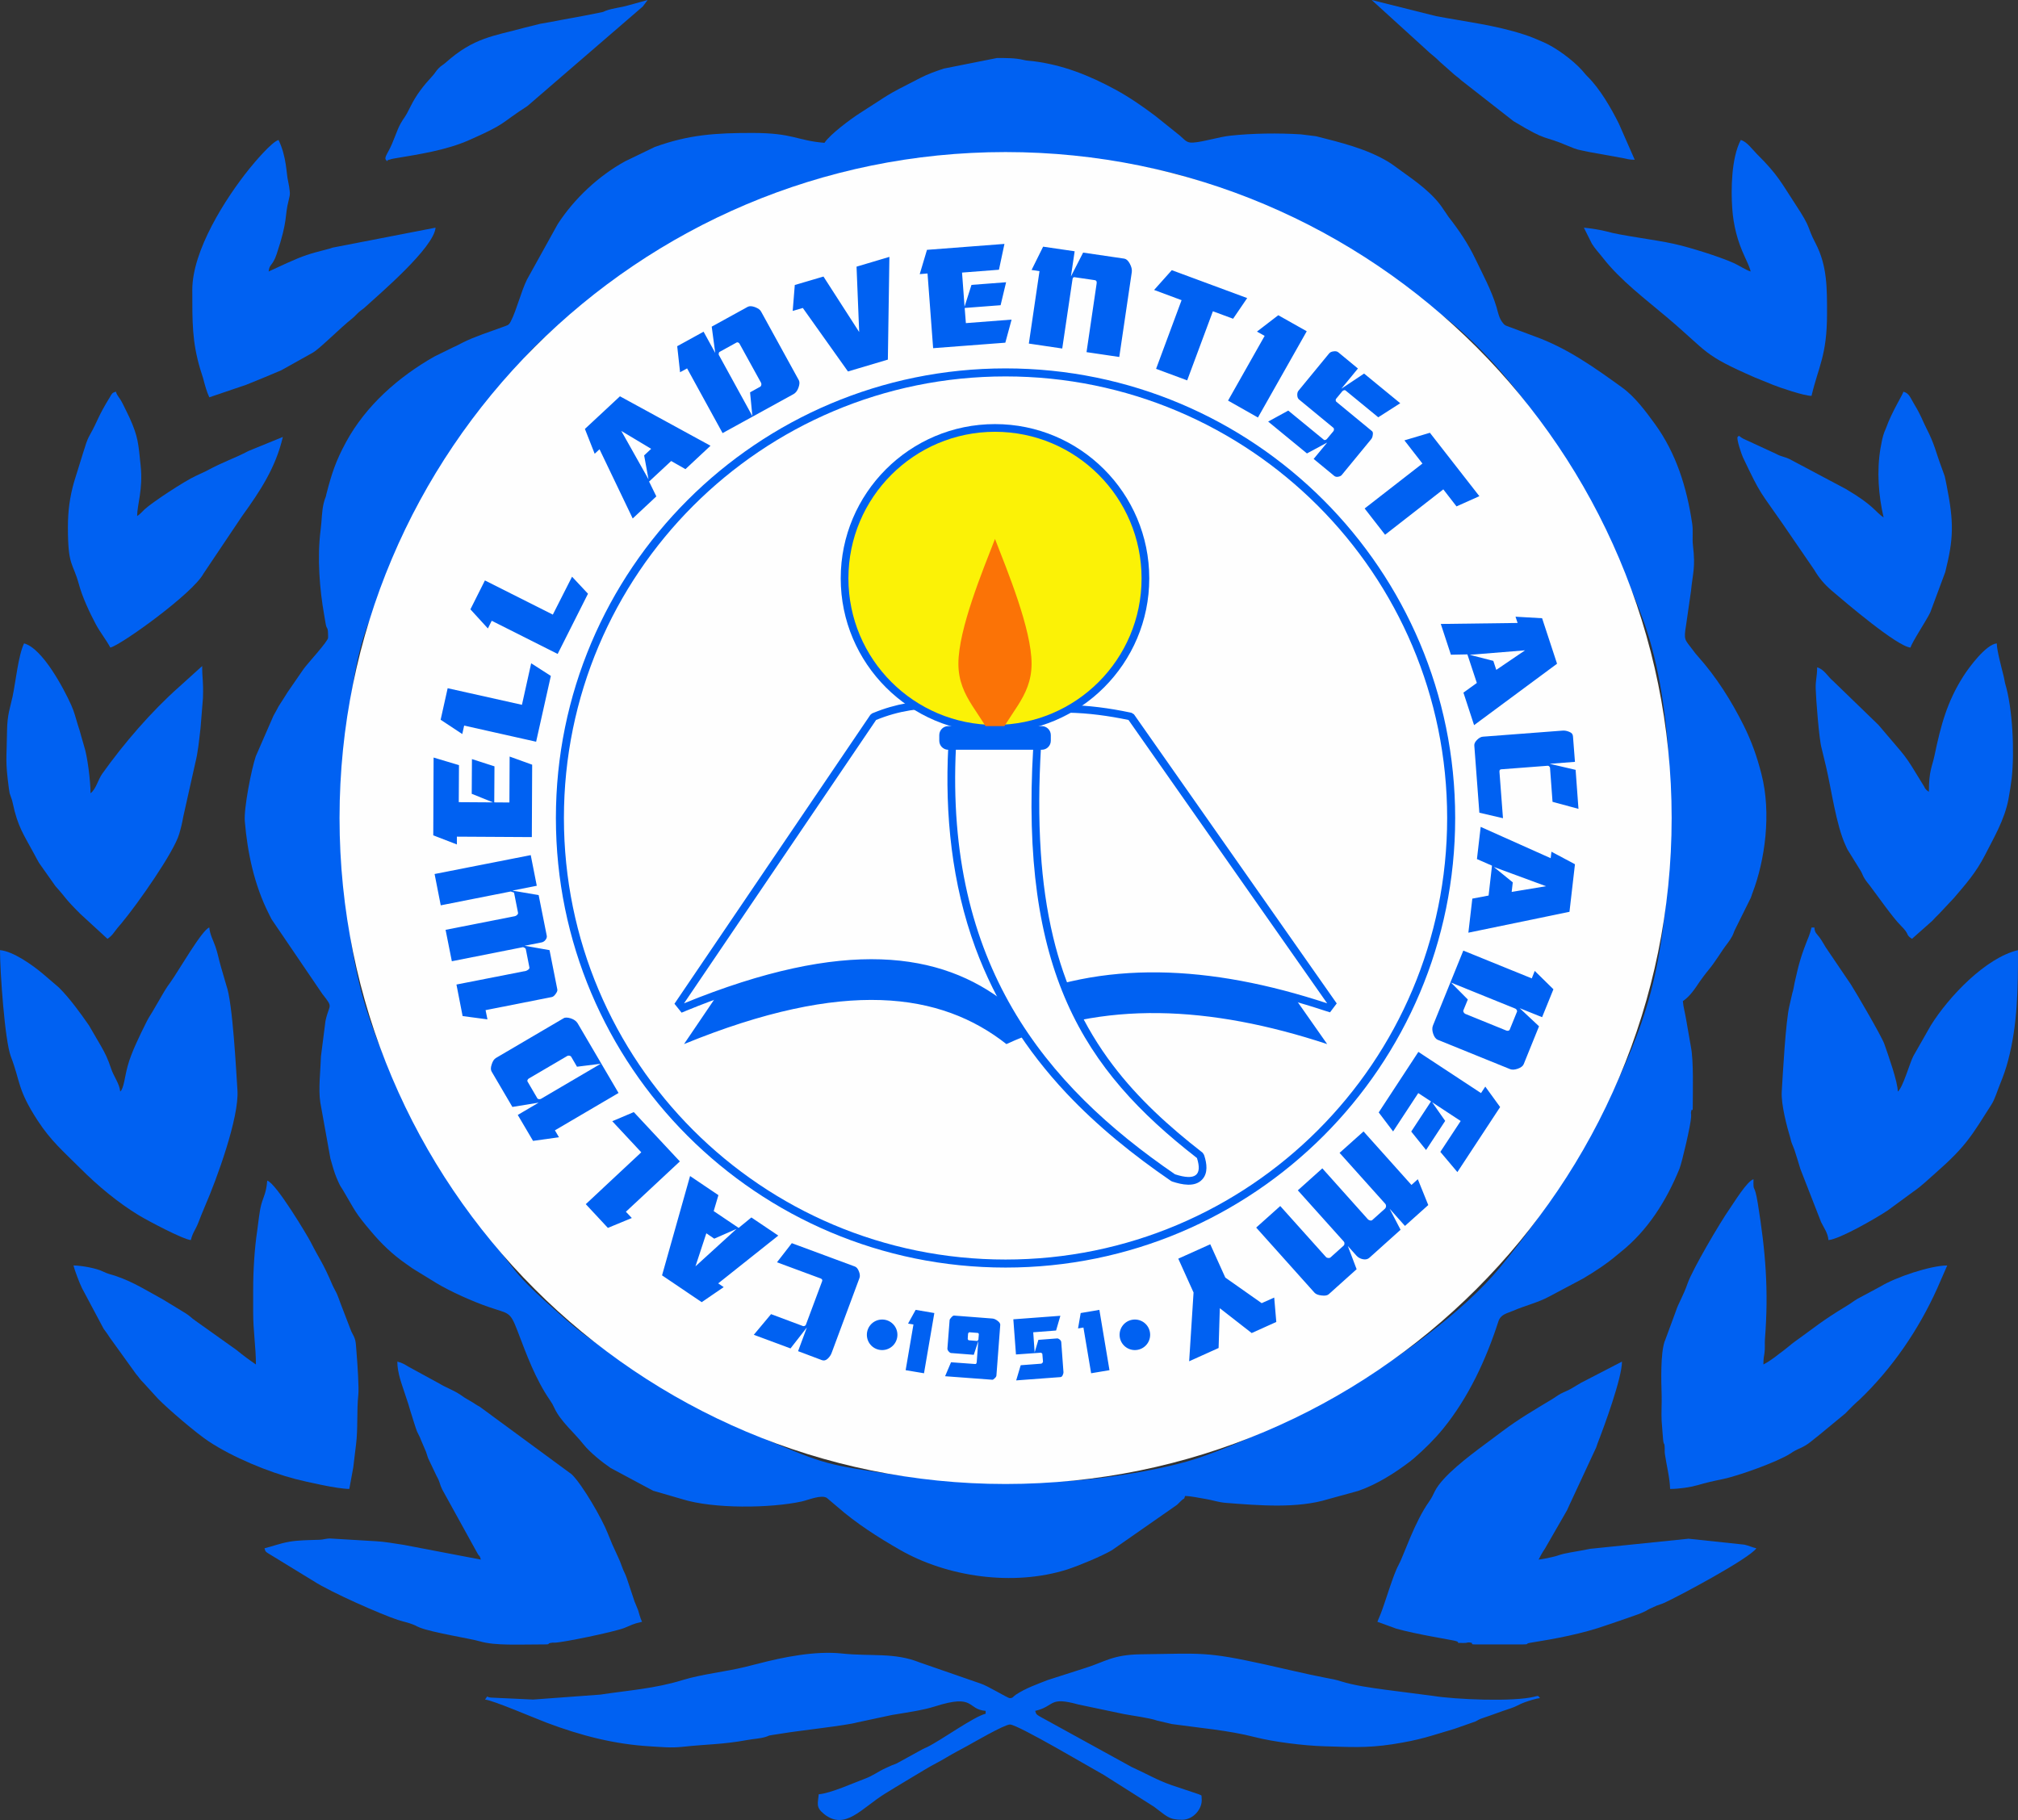 <?xml version="1.0" encoding="UTF-8"?>
<!DOCTYPE svg PUBLIC "-//W3C//DTD SVG 1.1//EN" "http://www.w3.org/Graphics/SVG/1.1/DTD/svg11.dtd">
<!-- Creator: CorelDRAW X7 -->
<svg xmlns="http://www.w3.org/2000/svg" xml:space="preserve" width="183.648mm" height="165.649mm" version="1.1" style="shape-rendering:geometricPrecision; text-rendering:geometricPrecision; image-rendering:optimizeQuality; fill-rule:evenodd; clip-rule:evenodd"
viewBox="0 0 18365 16565"
 xmlns:xlink="http://www.w3.org/1999/xlink">
 <rect x="0" y="0" width="18365" height="16565" fill="#333333" stroke="none"/>
 <defs>
  <style type="text/css">
   <![CDATA[
    .fil3 {fill:#FEFEFE}
    .fil1 {fill:#FEFEFE}
    .fil0 {fill:#0061F2}
    .fil5 {fill:#FB7306}
    .fil4 {fill:#FBF206}
    .fil2 {fill:#0061F2;fill-rule:nonzero}
   ]]>
  </style>
 </defs>
 <g id="Layer_x0020_1">
  <g id="_1737113028928">
   <path class="fil0" d="M4852 15469l-384 -18c-50,-3 -19,-29 -54,18 72,6 448,168 562,211 310,117 615,196 944,215 90,5 186,16 292,4 220,-24 360,-20 590,-62 59,-11 113,-12 166,-28 41,-13 7,-9 70,-19 39,-6 48,-7 90,-14 137,-23 582,-72 673,-99l318 -68c120,-20 279,-42 391,-78 368,-117 286,27 460,41l0 26c-106,25 -401,239 -533,304 -25,12 -20,8 -43,20l-233 128c-15,7 -28,11 -46,18 -18,8 -31,14 -53,24 -71,32 -117,70 -187,96 -108,40 -317,135 -424,143 -7,85 -30,118 51,182 191,149 339,-55 550,-186 66,-40 121,-75 184,-112l185 -111c66,-40 128,-69 189,-106 64,-39 124,-69 191,-106 46,-25 339,-196 390,-196 71,-1 758,407 856,460l456 289c117,86 131,118 256,118 101,0 186,-101 177,-191 -4,-40 8,-25 -32,-43l-242 -81c-128,-44 -238,-109 -363,-165l-838 -461c-26,-17 -31,-16 -40,-50 185,-43 118,-134 393,-58l414 87c77,15 230,34 301,59l136 32c247,35 512,56 756,119 167,43 447,78 625,83 224,6 384,19 625,-18 263,-41 343,-75 567,-141l191 -67c31,-16 28,-18 61,-29 96,-32 168,-61 258,-90 51,-16 77,-37 125,-54 33,-12 103,-35 142,-39 -20,-26 -17,-20 -40,-16 -1,0 -5,2 -7,2 -193,50 -727,26 -924,-6l-433 -56c-139,-19 -283,-38 -411,-78 -43,-14 -82,-21 -136,-31 -96,-19 -186,-38 -276,-59l-278 -63c-541,-119 -571,-99 -1125,-92 -261,3 -334,71 -506,124l-346 111c-98,39 -195,72 -287,132 -29,19 -25,32 -57,32 -19,0 -201,-113 -266,-133l-554 -192c-232,-93 -443,-53 -706,-81 -242,-26 -534,32 -769,94 -7,2 -18,5 -25,6l-87 22c-184,45 -393,65 -575,121 -246,76 -486,92 -744,131l-611 45z"/>
   <path class="fil0" d="M12535 14761l170 62c181,52 519,105 543,113 52,15 -22,18 72,18 40,0 30,-7 51,-5 57,5 -7,18 52,18l437 0c63,0 15,-7 68,-15 232,-37 474,-82 696,-161l115 -39c55,-19 87,-31 143,-50 32,-11 36,-12 65,-25 42,-18 32,-17 68,-35 13,-6 50,-23 62,-28 31,-12 36,-11 66,-24 119,-53 778,-404 841,-498 -41,-9 -66,-23 -109,-33l-508 -54 -896 92c-83,18 -163,28 -239,45 -55,13 -50,18 -111,31 -28,6 -84,19 -119,22 21,-40 30,-58 57,-98l202 -351c8,-16 15,-34 24,-53l241 -518c6,-15 8,-25 13,-38 61,-156 222,-595 222,-744l-373 193c-33,19 -56,34 -89,53 -34,20 -57,26 -95,46 -34,18 -57,38 -87,55 -159,96 -294,174 -446,288 -58,43 -104,78 -162,121 -136,101 -382,285 -451,424 -20,40 -26,56 -50,91 -137,191 -234,498 -281,582 -48,86 -120,338 -164,448l-28 67z"/>
   <path class="fil0" d="M4376 14195l-702 -134c-80,-12 -180,-30 -251,-33l-401 -24c-58,-5 -62,10 -126,11 -90,3 -181,3 -266,18 -84,15 -152,42 -223,59 9,35 14,33 40,50l407 249c159,103 624,307 767,353 50,16 97,25 138,42 38,15 24,13 62,28 107,44 470,102 546,125 139,41 351,28 588,28 67,0 12,-9 67,-15 27,-4 -10,0 27,-1 74,-1 533,-96 631,-133 73,-28 65,-34 163,-57 -16,-32 -26,-73 -36,-106l-34 -83c0,-2 -2,-5 -2,-7l-68 -204c-15,-43 -27,-57 -42,-100 -15,-41 -21,-58 -41,-100 -35,-73 -60,-131 -90,-207 -50,-129 -229,-440 -327,-535l-838 -616c-33,-16 -51,-33 -88,-53 -45,-25 -48,-28 -87,-55 -69,-46 -128,-63 -193,-103l-275 -150c-35,-21 -63,-39 -106,-49 0,105 42,208 67,287l24 72c14,38 25,86 40,129 12,37 23,77 37,117 11,33 10,28 23,55 1,1 12,24 12,24 11,25 3,7 11,27l47 110c8,21 11,37 19,58l79 166c29,49 24,66 49,118l320 580c21,39 19,12 32,59z"/>
   <path class="fil0" d="M1094 9935c-6,-73 -60,-137 -84,-212 -27,-82 -52,-135 -92,-204l-109 -187c-80,-115 -174,-245 -273,-344l-146 -125c-95,-80 -271,-205 -390,-215 0,198 44,826 99,969 88,228 57,295 243,581 122,187 230,277 388,435 161,161 342,312 536,430 80,48 398,217 471,224 16,-68 43,-95 66,-154 21,-52 40,-104 63,-156 105,-241 311,-804 295,-1053 -11,-162 -43,-800 -101,-955l-52 -179c-16,-55 -27,-116 -47,-173 -20,-58 -51,-111 -56,-175 -65,18 -284,402 -353,497 -27,36 -33,47 -57,85l-109 187c-21,35 -33,51 -52,89 -35,69 -67,135 -96,200 -29,64 -60,141 -77,206 -25,91 -35,206 -67,229z"/>
   <path class="fil0" d="M16640 11287c104,-9 433,-199 541,-271l230 -169c78,-53 129,-106 203,-170 283,-248 330,-343 509,-623 34,-54 53,-125 80,-190 29,-71 53,-139 72,-212 87,-331 90,-656 90,-1004 -294,69 -631,424 -794,686l-159 279c-34,67 -95,288 -141,322 0,-89 -86,-328 -122,-432 -23,-68 -264,-480 -305,-543l-229 -338c-19,-31 -32,-56 -54,-87 -29,-40 -45,-42 -49,-93l-26 0c-7,29 -15,56 -24,79 -71,175 -90,244 -130,424 -8,37 -9,58 -21,95l-26 114c-34,134 -61,632 -70,782 -7,118 49,326 78,421l5 21c1,2 1,6 2,8l5 15c1,2 2,6 3,8l22 55c20,60 37,119 55,177l188 482c25,52 62,99 67,164z"/>
   <path class="fil0" d="M2304 11737l0 206c0,175 25,317 25,476 -62,-42 -117,-83 -177,-132l-375 -267c-34,-23 -48,-42 -88,-67l-200 -122c-142,-78 -274,-162 -429,-215 -54,-19 -75,-19 -123,-43 -61,-31 -202,-55 -268,-55 11,47 57,166 77,206l197 370c22,30 38,51 58,83l237 329c28,31 33,46 65,77l135 148c95,97 349,314 461,388 219,145 543,279 790,343 103,26 381,90 490,90l36 -196c9,-71 17,-147 25,-207 19,-148 5,-303 21,-455 6,-60 -6,-261 -17,-392 -8,-105 -5,-106 -47,-184l-100 -260c-13,-35 -20,-58 -32,-84 -17,-36 -24,-43 -39,-77 -89,-209 -116,-229 -199,-393 -26,-51 -315,-537 -395,-558 -9,113 -35,147 -54,216 -17,62 -27,167 -38,245 -23,154 -36,351 -36,530z"/>
   <path class="fil0" d="M15199 13552c81,0 182,-15 249,-34 72,-22 158,-41 228,-55 142,-29 502,-158 617,-233 38,-25 49,-31 92,-50 75,-34 106,-70 167,-116l240 -198c26,-26 44,-44 70,-71 14,-13 19,-18 33,-31l27 -24c299,-286 540,-639 709,-1016l90 -206c-152,0 -470,107 -607,191l-209 112c-45,27 -59,41 -101,66 -233,141 -274,184 -473,326 -32,23 -57,47 -93,74 -70,51 -112,91 -190,132 0,-54 5,-72 10,-106 6,-44 1,-82 4,-125 35,-444 6,-797 -65,-1236 -32,-197 -42,-85 -39,-219 -58,16 -178,213 -213,263 -95,135 -344,562 -386,683 -40,116 -85,183 -107,253l-100 271c-1,1 -2,5 -3,6 -38,114 -31,357 -27,492 2,76 -4,158 0,233l13 167c7,64 14,20 15,82 1,28 -2,22 2,54 13,91 45,218 47,315z"/>
   <path class="fil0" d="M978 8545c45,-30 58,-58 92,-100l18 -21c2,-2 4,-5 6,-7 2,-2 4,-5 6,-7 2,-2 4,-5 6,-7 2,-3 9,-11 11,-14 134,-161 466,-632 514,-799 16,-54 27,-100 37,-157l108 -483c26,-101 36,-212 49,-324l22 -271c5,-178 -7,-158 -7,-293l-209 189c-253,224 -503,514 -701,792 -39,55 -56,140 -106,177 0,-113 -29,-342 -59,-430l-26 -90c-11,-45 -19,-66 -30,-100 -22,-70 -31,-116 -61,-183 -69,-153 -262,-517 -429,-561 -53,111 -76,350 -105,486 -20,95 -48,158 -50,311 -3,260 -18,264 17,525 0,2 6,38 7,43l20 58c1,3 2,6 3,10l5 21c46,219 103,291 199,470 18,33 22,44 41,75l149 211c110,122 72,98 225,251l248 228z"/>
   <path class="fil0" d="M17554 7207c-35,-23 -38,-39 -43,-48 -202,-331 -137,-229 -416,-561l-412 -399c-50,-41 -81,-107 -146,-125 0,86 -15,115 -13,194 2,89 31,463 53,539l40 166c50,210 92,534 179,722 5,10 8,20 16,35l123 199c17,31 14,35 34,68 19,30 28,38 50,67 70,92 206,288 281,362 87,87 36,77 100,119l184 -163c23,-26 39,-41 63,-65l137 -146c106,-125 198,-227 281,-389 76,-151 176,-315 213,-507 12,-64 24,-143 30,-193 26,-240 9,-635 -61,-865l-11 -56c-20,-82 -64,-242 -64,-305 -97,8 -252,216 -305,300 -147,231 -204,444 -261,717 -23,110 -52,139 -52,334z"/>
   <path class="fil0" d="M15932 2471c-37,-10 -112,-58 -154,-77 -135,-60 -404,-144 -546,-175 -170,-38 -489,-76 -609,-112 -46,-13 -160,-31 -209,-35l73 146c28,46 67,86 101,130 160,205 384,372 581,539 387,327 317,337 802,549l165 67c64,26 282,100 350,100 62,-265 141,-367 141,-746 0,-232 3,-436 -104,-642 -86,-164 -30,-123 -184,-356 -127,-193 -156,-265 -352,-459 -40,-40 -89,-111 -145,-126 -87,165 -89,454 -78,618 11,163 49,305 113,442 17,36 48,103 55,137z"/>
   <path class="fil0" d="M1750 2638c0,295 -2,471 72,721l26 82c16,62 34,128 57,175l336 -114c110,-44 209,-85 319,-132l288 -161c66,-39 241,-218 358,-311 25,-20 36,-36 60,-57 27,-24 36,-25 64,-52 116,-107 618,-532 634,-717l-938 182c-24,9 -17,6 -50,15 -163,42 -210,56 -364,125l-167 77c6,-70 35,-46 73,-159 106,-318 70,-339 109,-489 18,-67 10,-73 4,-126l-9 -48c-17,-67 -12,-219 -87,-375 -62,17 -220,205 -266,262 -219,272 -519,745 -519,1102z"/>
   <path class="fil0" d="M618 4800c0,359 45,316 100,518 31,115 96,255 153,362 42,79 93,139 133,214 98,-23 750,-492 847,-672l351 -523c165,-229 306,-440 372,-722l-311 127c-141,74 -214,90 -392,186l-88 41c-98,44 -400,242 -467,305 -29,27 -36,40 -68,61 0,-103 55,-244 32,-459 -21,-199 -21,-259 -101,-436 -22,-47 -39,-80 -59,-121 -37,-75 -53,-73 -65,-116 -35,9 -37,19 -54,48 -113,183 -109,214 -183,345 -35,64 -36,89 -60,158l-85 274c-37,133 -55,253 -55,410z"/>
   <path class="fil0" d="M17142 4710c-77,-52 -89,-110 -345,-260l-512 -272c-49,-23 -77,-22 -121,-47l-301 -139c-41,-23 -32,-33 -49,-16 -15,15 39,170 48,187 168,354 151,300 361,604l288 420c44,75 92,131 159,189 128,109 595,508 717,518 13,-50 146,-248 180,-321l136 -366c76,-304 80,-448 13,-787 -6,-29 -13,-67 -18,-86l-28 -78c-55,-146 -61,-207 -139,-359 -37,-73 -47,-113 -108,-214 -39,-64 -47,-104 -101,-118 -1,19 -105,182 -158,331 -10,28 -3,5 -15,36 -18,48 -25,91 -35,146 -36,211 -18,433 28,632z"/>
   <path class="fil0" d="M14877 1454l-145 -330c-71,-142 -173,-318 -283,-426 -25,-25 -32,-37 -54,-61 -84,-92 -240,-209 -360,-258 -64,-27 -97,-43 -166,-65 -260,-85 -528,-116 -799,-167l-587 -147 499 454c45,44 78,63 122,109l130 115c28,24 35,25 63,52l477 373c326,196 250,120 496,225 94,40 86,32 190,55l305 55c46,9 61,16 112,16z"/>
   <path class="fil0" d="M5894 0l-181 50c-65,19 -135,24 -198,47 -39,15 -2,5 -37,14l-162 32c-66,13 -137,25 -206,38 -60,12 -136,26 -196,36l-144 36c-279,76 -457,88 -713,316 -29,26 -38,25 -65,52 -27,28 -29,40 -57,71 -81,87 -146,170 -199,277 -56,115 -56,93 -90,155 -39,70 -62,163 -110,250 -13,25 -40,66 -24,81 29,29 -3,6 25,0 24,-5 9,-5 53,-13 226,-38 473,-75 682,-168 346,-153 273,-145 528,-309l1036 -894c3,-3 12,-9 14,-12l44 -59z"/>
   <path class="fil0" d="M8752 1425c579,-67 1510,23 2065,191 529,160 1238,505 1666,792l658 474c584,458 1041,1162 1393,1811 131,243 364,769 455,1052 255,791 252,1922 139,2746 -61,445 -156,773 -329,1173 -302,697 -676,1299 -1150,1874 -336,406 -912,817 -1374,1096 -351,213 -1043,534 -1412,650 -327,103 -925,198 -1301,202 -128,1 -245,13 -373,11 -350,-3 -713,-26 -1055,-76 -600,-87 -635,-94 -1178,-326 -409,-175 -1000,-476 -1355,-743 -229,-171 -278,-185 -522,-404 -72,-64 -136,-120 -203,-184 -191,-181 -203,-224 -352,-407 -490,-603 -966,-1458 -1195,-2189 -237,-756 -265,-1954 -147,-2744 92,-619 130,-645 335,-1169 227,-580 605,-1184 976,-1676l354 -405c183,-178 406,-368 616,-516 777,-547 1636,-1024 2605,-1166 261,-38 456,-41 684,-67zm-1249 -125c-255,-21 -282,-90 -656,-90 -335,0 -577,15 -889,128l-269 130c-242,133 -462,339 -613,571l-280 505c-55,112 -95,279 -147,380 -20,40 -34,37 -76,53 -123,46 -248,84 -362,141 -32,15 -48,27 -85,42l-173 85c-327,186 -623,446 -804,779 -92,170 -129,280 -179,474 0,3 -2,12 -3,15 -1,2 -2,5 -2,7l-5 14c-6,19 -5,7 -14,45 -19,79 -16,151 -28,243 -33,255 -9,542 32,774l15 88c11,53 21,9 21,120 0,34 -193,240 -226,289l-142 206c-27,44 -45,71 -70,110 -15,23 -14,22 -28,49 -11,21 -18,32 -32,58l-160 367c-39,114 -110,473 -100,592 24,288 87,581 217,839 9,18 17,33 26,52l463 681c105,133 62,85 28,246l-41 321c-4,134 -25,297 -6,420l92 511c17,57 35,128 56,175 11,25 23,55 37,79 10,16 7,9 20,31 117,197 107,202 261,383 89,106 192,205 307,285 29,20 42,29 68,48l215 132c127,77 336,170 477,218 184,64 192,36 261,216 83,218 163,438 295,631 21,31 26,39 42,74 57,122 181,223 263,328 57,72 171,164 248,216l386 207 269 78c283,88 800,82 1084,20 63,-14 176,-64 228,-33l98 83c170,149 367,275 564,388 433,250 1037,337 1529,180 107,-35 309,-119 405,-175l591 -412c16,-16 23,-22 39,-38 36,-34 19,1 35,-43 52,1 132,18 191,28 57,9 113,30 183,35 295,23 649,53 928,-34l273 -75c171,-59 336,-164 476,-271l14 -12c2,-1 5,-4 7,-5l14 -12c94,-82 182,-168 262,-266 231,-284 391,-629 503,-976 21,-66 77,-73 135,-98 108,-47 227,-74 331,-131l303 -161c107,-63 218,-136 312,-216l28 -23c250,-198 419,-468 539,-761 23,-58 104,-403 106,-472 2,-41 -4,-24 0,-47 7,-47 15,17 15,-42 0,-140 9,-422 -17,-550l-42 -241c-10,-64 -27,-120 -31,-174 67,-45 110,-114 155,-180l32 -44c33,-45 58,-71 90,-116 35,-49 55,-80 89,-131 30,-44 61,-78 84,-122 14,-28 14,-40 31,-71l137 -276c8,-21 7,-19 12,-35l5 -13c111,-291 173,-721 80,-1079 -40,-158 -90,-299 -162,-443 -112,-224 -248,-440 -415,-627 -24,-27 -25,-29 -46,-57 -74,-99 -86,-88 -63,-226l45 -313c16,-166 42,-209 18,-413 -8,-66 3,-132 -7,-199 -49,-331 -146,-642 -340,-909 -84,-115 -181,-247 -299,-332 -252,-182 -498,-358 -796,-465l-262 -98c-21,-15 -11,-5 -27,-25 -34,-41 -43,-95 -58,-147 -46,-151 -125,-296 -193,-438 -65,-136 -149,-260 -241,-377l-47 -69c-92,-144 -250,-255 -383,-350 -41,-29 -74,-56 -121,-85 -200,-120 -436,-176 -656,-232l-137 -17c-206,-13 -442,-10 -644,12 -104,11 -231,54 -338,63 -62,5 -79,-30 -122,-65l-222 -178c-117,-88 -234,-169 -364,-240 -239,-129 -473,-223 -746,-258 -39,-5 -56,-3 -91,-12 -74,-18 -159,-17 -240,-17l-483 96c-76,25 -148,51 -212,84 -355,181 -251,131 -553,322 -83,53 -269,191 -322,270z"/>
   <g>
    <path class="fil1" d="M9151 1384c3348,0 6062,2714 6062,6061 0,3348 -2714,6062 -6062,6062 -3348,0 -6061,-2714 -6061,-6062 0,-3347 2713,-6061 6061,-6061z"/>
    <path class="fil2" d="M7071 11489l135 -174 575 213c15,6 27,21 36,45 9,23 11,44 4,61l-252 678c-7,20 -19,38 -36,54 -17,16 -34,20 -52,14l-218 -82 80 -216 -149 191 -334 -124 157 -188 292 109c3,1 8,0 14,-2 5,-2 10,-6 12,-13l147 -394c4,-12 -1,-20 -14,-25l-397 -147zm-791 -785l258 174 -43 145 227 153 116 -95 245 165 -547 435 50 34 -200 137 -361 -244 255 -904zm148 521l-99 301 374 -341 -203 89 -72 -49zm-856 -1020l196 -83 419 449 -491 458 54 57 -218 90 -201 -216 505 -472 -264 -283zm-443 -937c14,-9 36,-8 66,1 29,10 50,25 62,45l372 634 -579 340 37 63 -236 33 -139 -236 190 -112 -239 39 -189 -322c-9,-15 -9,-37 1,-66 9,-29 22,-48 39,-58l615 -361zm32 344l-348 204c-5,3 -9,7 -12,13 -2,6 -3,11 0,15l90 154c2,3 7,6 14,6 7,1 13,0 17,-2l545 -320 -216 27 -53 -91c-4,-6 -12,-10 -23,-10 -5,0 -9,1 -14,4zm-331 -1829l55 279 -223 44 240 41 74 371c2,12 -2,24 -12,37 -9,12 -21,19 -33,22l-157 31 227 40 71 358c2,10 -3,24 -15,40 -12,17 -24,27 -36,29l-602 119 17 84 -226 -30 -56 -287 632 -124c7,-2 14,-6 22,-12 8,-6 11,-13 10,-19l-33 -168c-1,-4 -5,-8 -12,-12 -6,-4 -12,-5 -15,-5l-646 128 -57 -286 630 -124c7,-1 14,-5 21,-12 7,-6 10,-13 8,-21l-36 -182 -30 -10 -637 126 -56 -285 875 -172zm-192 -897l205 74 -3 659 -682 -4 0 71 -215 -83 3 -708 231 69 -2 337 312 2 -194 -78 2 -316 205 66 -2 328 138 1 2 -418zm196 -849l179 115 -134 599 -655 -147 -17 77 -197 -130 64 -287 676 151 84 -378zm372 -788l145 155 -276 548 -600 -302 -35 70 -159 -174 132 -263 618 311 175 -345zm1260 -1192l-228 213 -130 -74 -201 187 66 135 -215 201 -302 -630 -44 41 -89 -226 319 -297 824 450zm-540 28l-272 -163 248 441 -40 -218 64 -60zm1344 -624c8,15 7,37 -3,66 -10,29 -26,50 -47,61l-644 354 -323 -589 -64 35 -26 -237 240 -132 106 193 -32 -239 327 -180c16,-9 38,-8 66,2 29,11 48,24 57,42l343 624zm-344 23l-195 -354c-2,-5 -7,-10 -12,-12 -6,-3 -11,-3 -15,-1l-156 86c-4,2 -6,6 -7,13 -1,7 -1,13 2,17l304 554 -21 -216 92 -51c7,-4 10,-11 11,-22 0,-5 -1,-10 -3,-14zm1168 -1146l-14 935 -363 108 -411 -578 -92 27 19 -236 261 -77 325 505 -24 -595 299 -89zm1112 571l-57 210 -657 50 -51 -680 -71 6 66 -221 705 -54 -50 235 -336 26 23 310 63 -198 315 -24 -50 209 -327 25 11 138 416 -32zm980 340l-298 -44 92 -625c3,-18 -3,-28 -16,-30l-185 -27c-10,-2 -17,5 -19,21l-93 628 -304 -45 97 -659 -72 -11 105 -212 287 42 -34 229 111 -217 375 55c18,3 35,18 50,46 15,28 21,53 18,76l-114 773zm1164 -536l-128 188 -184 -68 -234 629 -283 -105 232 -625 -250 -93 161 -180 686 254zm98 1087l-272 -154 333 -589 -70 -39 194 -149 259 146 -444 785zm762 524c-6,7 -16,12 -31,15 -15,3 -27,0 -36,-7l-188 -155 123 -149 -184 99 -353 -290 183 -100 323 265c4,4 9,4 15,2 6,-1 10,-5 14,-9l60 -72c2,-4 4,-9 4,-15 0,-7 -2,-12 -5,-14l-313 -258c-9,-7 -15,-20 -16,-38 -1,-18 3,-32 11,-42l277 -337c9,-12 23,-19 42,-21 19,-3 33,0 44,9l178 147 -151 184 207 -138 329 270 -200 128 -295 -242c-5,-5 -11,-6 -18,-4 -7,3 -12,6 -15,10l-56 68c-3,3 -4,8 -3,14 0,6 2,10 6,13l324 267c8,6 10,18 7,35 -2,17 -7,30 -15,39l-268 326zm1253 192l-208 93 -120 -155 -530 413 -186 -239 526 -409 -164 -211 232 -69 450 577zm-48 2084l-97 -296 122 -88 -86 -260 -150 3 -92 -280 699 -9 -19 -57 242 14 136 414 -755 559zm202 -503l262 -178 -504 41 215 55 27 82zm61 1350l-215 -50 -46 -612c-1,-16 7,-33 25,-51 18,-18 36,-28 54,-29l722 -55c21,-2 42,2 63,11 22,8 33,22 34,41l18 232 -230 18 236 55 26 355 -236 -64 -23 -311c-1,-3 -3,-7 -7,-11 -4,-5 -10,-7 -18,-6l-419 32c-12,1 -17,8 -16,23l32 422zm-315 1042l36 -310 148 -28 31 -272 -137 -60 34 -293 637 285 7 -59 214 114 -50 433 -920 190zm394 -371l313 -52 -475 -175 172 140 -10 87zm-675 1345c-15,-7 -29,-24 -39,-53 -10,-30 -11,-55 -2,-77l276 -681 623 253 27 -68 170 167 -103 254 -204 -82 176 165 -140 346c-7,16 -25,30 -53,40 -29,10 -52,11 -70,4l-661 -268zm253 -235l374 152c6,2 12,3 18,1 6,-1 10,-4 12,-9l67 -165c1,-4 0,-9 -3,-15 -4,-6 -8,-10 -13,-12l-585 -237 153 154 -40 98c-3,7 -1,15 6,24 3,4 7,7 11,9zm-657 1070l-131 -173 361 -551 570 375 39 -59 135 186 -389 592 -155 -184 185 -281 -260 -171 119 170 -174 265 -135 -168 180 -274 -116 -76 -229 349zm-1246 875l219 -196 416 464c4,5 12,8 21,9 10,0 16,-1 20,-5l119 -107c6,-5 9,-13 8,-24 0,-5 -2,-9 -5,-13l-419 -467 223 -200 415 464c5,5 11,8 19,10 9,2 16,1 21,-4l116 -104c5,-5 8,-12 9,-21 0,-9 -2,-16 -7,-22l-416 -464 218 -195 436 487 58 -52 95 235 -212 190 -140 -157 100 192 -283 254c-15,14 -35,19 -60,14 -24,-5 -44,-16 -59,-33l-78 -87 80 211 -254 228c-13,11 -34,15 -65,11 -30,-3 -52,-12 -64,-25l-531 -593zm-610 1217l40 -626 -139 -308 291 -131 137 303 331 233 114 -51 19 222 -224 101 -290 -226 -11 362 -268 121z"/>
    <path class="fil0" d="M8028 12010c77,0 139,62 139,139 0,77 -62,139 -139,139 -77,0 -139,-62 -139,-139 0,-77 62,-139 139,-139z"/>
    <path class="fil0" d="M10328 12010c77,0 139,62 139,139 0,77 -62,139 -139,139 -77,0 -139,-62 -139,-139 0,-77 62,-139 139,-139z"/>
    <path class="fil2" d="M8409 12499l-167 -28 71 -416 -49 -8 69 -125 170 29 -94 548zm659 21c-1,8 -6,16 -16,25 -9,9 -16,14 -22,13l-429 -32 54 -127 220 16c8,1 13,-6 14,-20l14 -189 -41 125 -206 -16c-6,0 -14,-5 -22,-14 -8,-9 -12,-18 -12,-26l20 -259c0,-6 6,-15 16,-26 10,-11 18,-16 24,-16l350 27c14,1 30,8 47,21 17,13 24,25 24,36l-35 462zm-164 -327l4 -48c0,-3 -1,-6 -3,-9 -2,-2 -4,-4 -7,-4l-75 -6c-2,0 -5,1 -8,4 -3,3 -4,6 -5,9l-3 46c0,3 1,6 3,9 3,3 5,5 8,5l73 6c2,0 5,-1 8,-5 3,-3 5,-5 5,-7zm746 -217l-39 134 -208 16 13 183 34 -114 170 -13c7,-1 15,3 24,10 9,8 13,15 14,23l20 271c1,10 -2,20 -7,31 -5,11 -12,16 -20,17l-403 30 41 -138 185 -14c4,0 8,-2 12,-7 4,-4 6,-8 6,-12l-6 -70c0,-2 -2,-4 -6,-7 -4,-3 -7,-5 -9,-4l-225 16 -24 -320 428 -32zm447 495l-167 28 -70 -416 -49 8 24 -140 170 -29 92 549z"/>
   </g>
   <path class="fil0" d="M9151 3426c2220,0 4019,1799 4019,4019 0,2220 -1799,4019 -4019,4019 -2220,0 -4019,-1799 -4019,-4019 0,-2220 1799,-4019 4019,-4019zm0 -73c2260,0 4092,1832 4092,4092 0,2260 -1832,4092 -4092,4092 -2260,0 -4092,-1832 -4092,-4092 0,-2260 1832,-4092 4092,-4092z"/>
   <g>
    <path class="fil0" d="M7973 6924c418,-171 801,-106 1179,0 384,-101 754,-77 1118,0l1808 2579c-1065,-351 -2051,-401 -2919,0 -596,-469 -1469,-599 -2934,0l1748 -2579z"/>
    <path class="fil0" d="M9152 6481c380,-96 753,-76 1133,4l13 3 22 14 1845 2631 -61 81 -48 -15c-937,-309 -1947,-428 -2868,-3l-18 8 -39 -5 -15 -12c-324,-255 -691,-371 -1100,-385 -591,-20 -1224,174 -1765,395l-48 20 -65 -81 1783 -2630 16 -13 10 -4c410,-169 794,-122 1205,-8z"/>
    <path class="fil3" d="M7973 6553c418,-171 801,-106 1179,0 384,-101 754,-76 1118,0l1808 2579c-1065,-351 -2051,-400 -2919,0 -596,-469 -1469,-598 -2934,0l1748 -2579z"/>
    <path class="fil0" d="M9055 3860c775,0 1404,629 1404,1404 0,775 -629,1404 -1404,1404 -775,0 -1404,-629 -1404,-1404 0,-775 629,-1404 1404,-1404z"/>
    <path class="fil4" d="M9055 3930c737,0 1334,598 1334,1334 0,737 -597,1334 -1334,1334 -736,0 -1334,-597 -1334,-1334 0,-736 598,-1334 1334,-1334z"/>
    <path class="fil0" d="M10960 10519c22,69 36,157 -19,216 -67,74 -187,47 -270,20l-5 -2 -9 -4 -4 -3c-341,-234 -665,-495 -949,-797 -363,-387 -643,-823 -827,-1321 -215,-585 -279,-1214 -247,-1834l1 -28 41 -38 762 8 41 44 -2 30c-18,315 -22,633 -1,948 17,260 52,520 113,774 103,428 276,811 542,1162 229,303 510,558 809,791l8 6 12 18 4 10z"/>
    <path class="fil1" d="M8700 6798l703 7c-120,2032 449,2926 1490,3735 50,156 -13,209 -200,148 -1185,-812 -2093,-1912 -1993,-3890z"/>
    <path class="fil5" d="M9055 4905c111,287 333,821 333,1136 0,314 -222,453 -333,740 -111,-287 -333,-426 -333,-740 0,-315 222,-849 333,-1136z"/>
    <path class="fil0" d="M8629 6609l852 0c45,0 82,37 82,82l0 51c0,45 -37,82 -82,82l-852 0c-45,0 -81,-37 -81,-82l0 -51c0,-45 36,-82 81,-82z"/>
   </g>
  </g>
 </g>
</svg>
